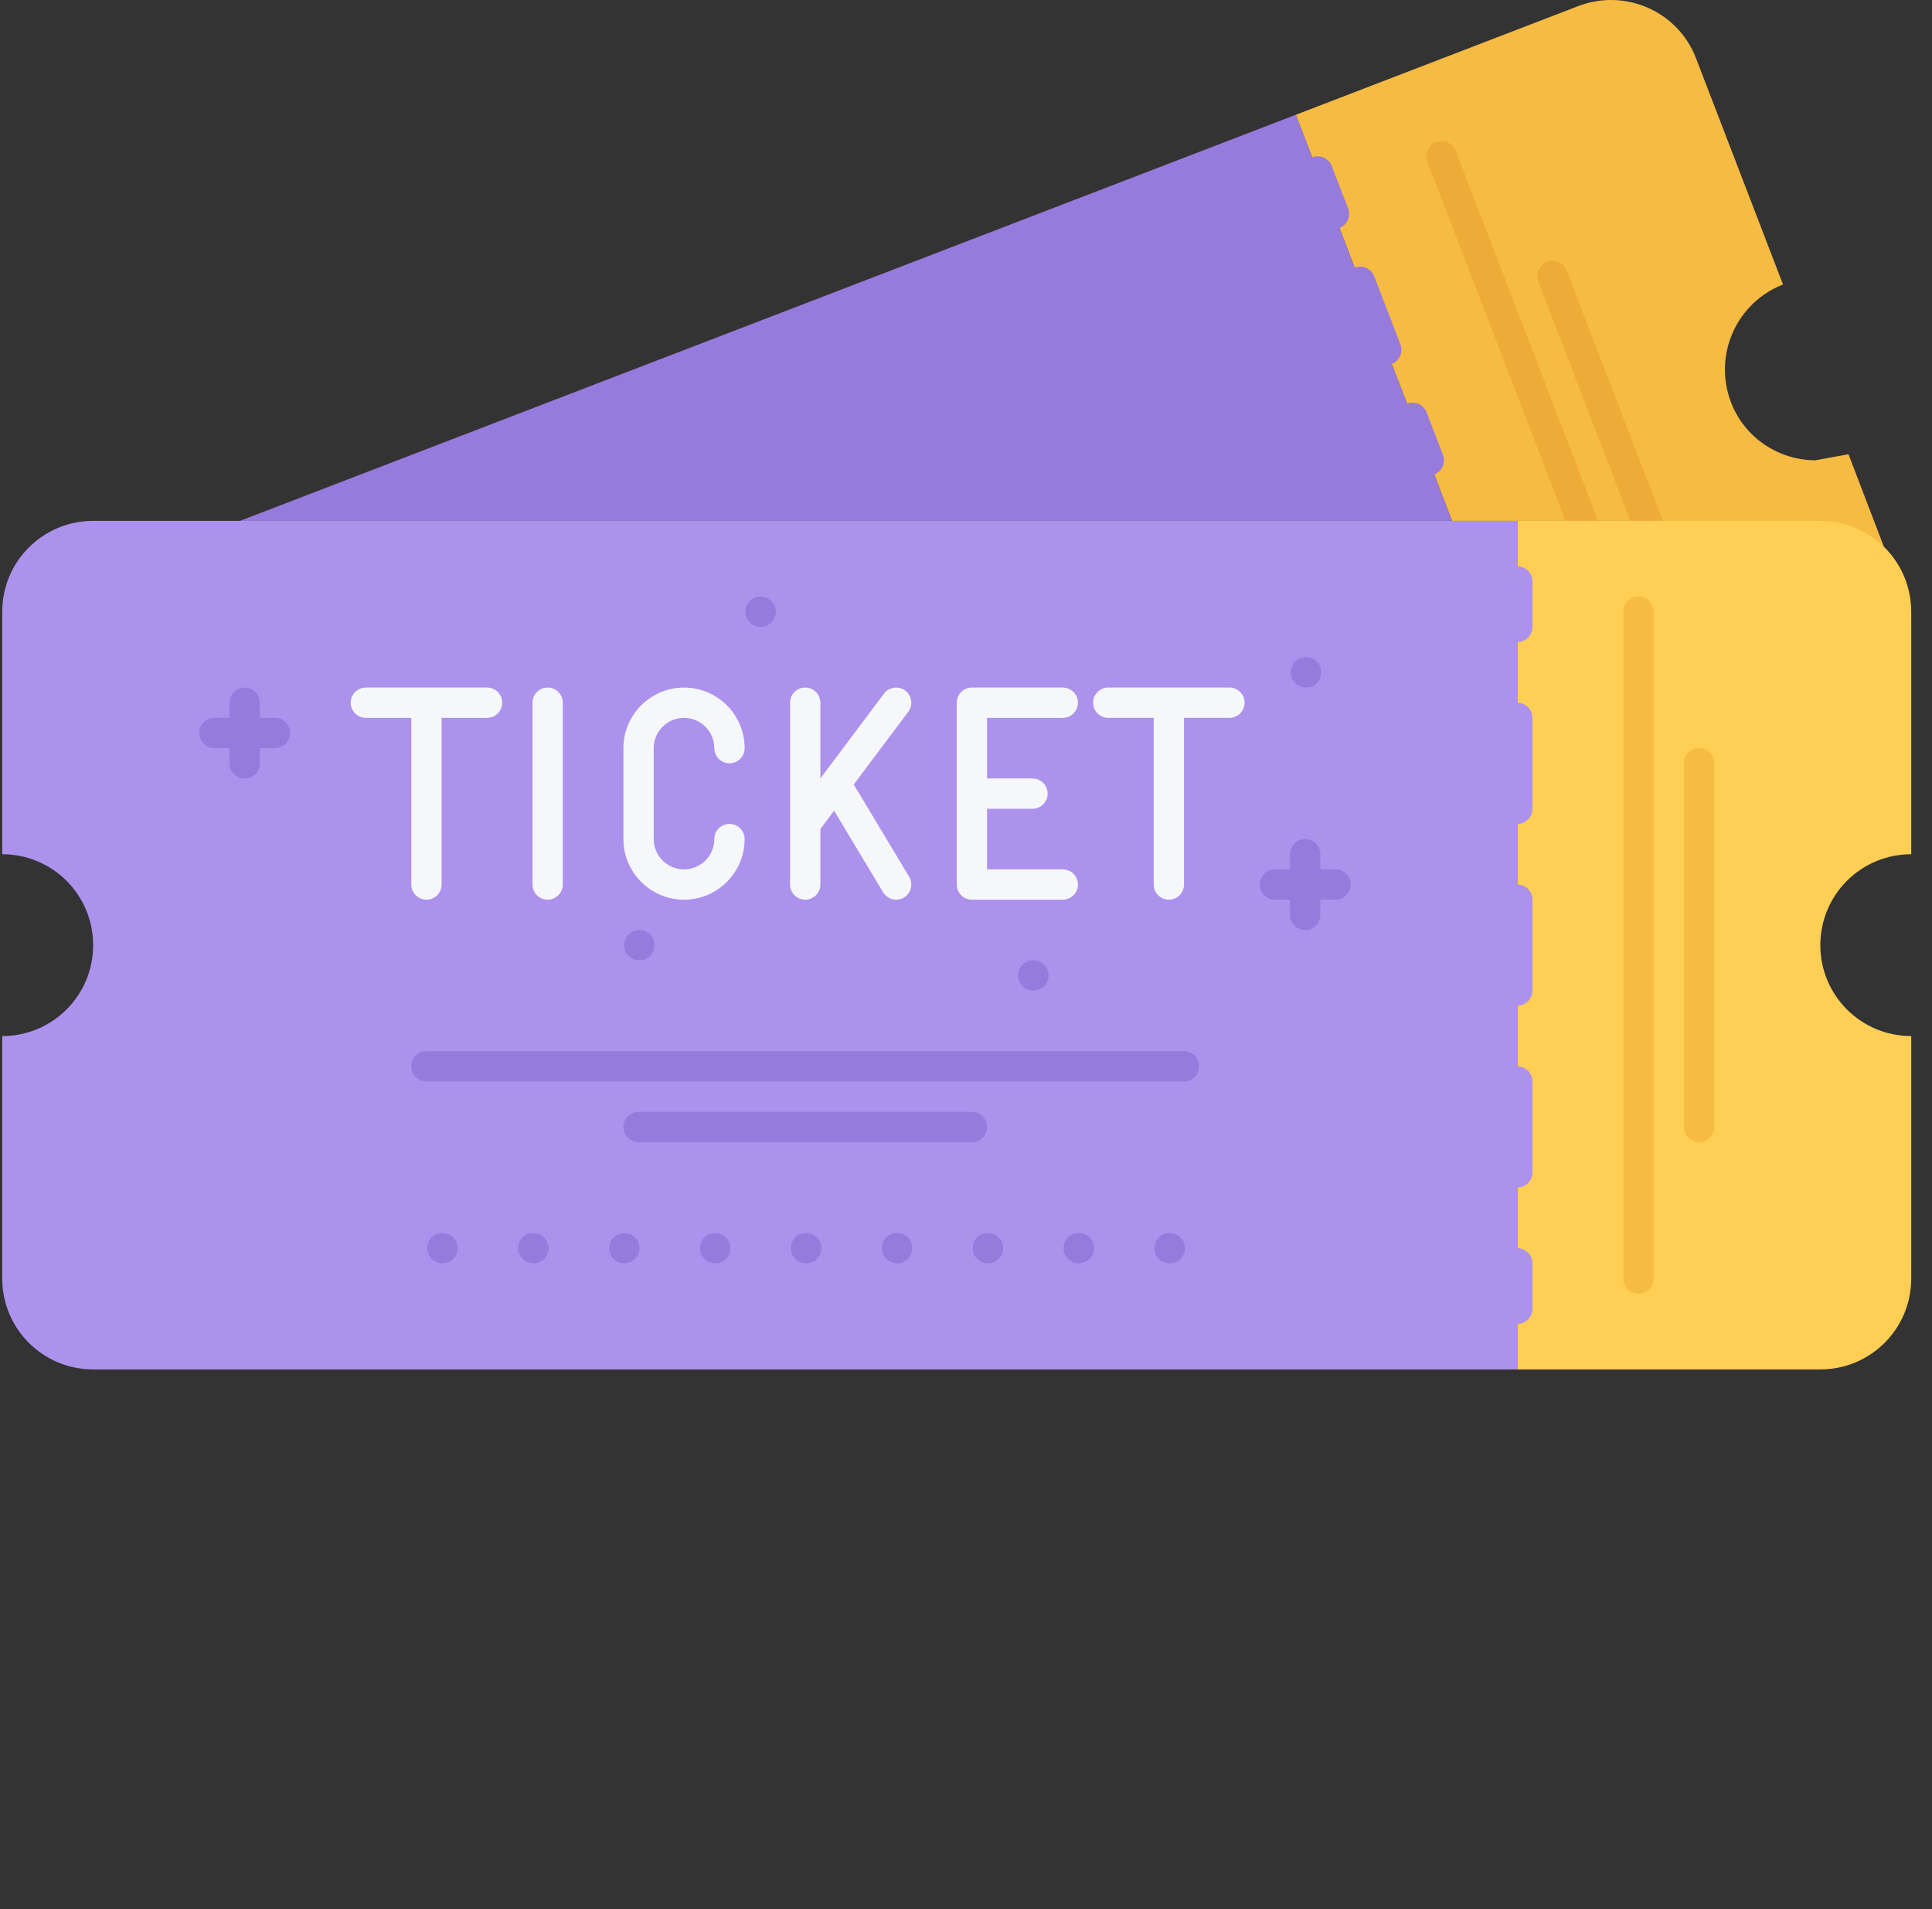 <svg width="84" height="83" viewBox="0 0 84 83" fill="none" xmlns="http://www.w3.org/2000/svg">
<rect x="0" y="0" width="84" height="83" fill="#333333" stroke="none"/>
<g clip-path="url(#clip0_36_44028)">
<path d="M71.24 22.644H63.13L62.123 20.009L61.412 18.164L60.844 16.69L59.133 12.249L58 9.299L57.288 7.456L56.338 4.991L68.63 0.261C70.674 -0.516 72.966 0.499 73.743 2.54L77.523 12.369C75.496 13.159 74.48 15.437 75.257 17.481C75.85 19.047 77.353 20.01 78.933 20.01L80.369 19.747L81.91 23.773L71.24 22.644Z" fill="#F6BB42"/>
<path d="M69.988 26.455C69.724 26.455 69.474 26.296 69.373 26.033L62.062 7.033C61.931 6.693 62.1 6.311 62.439 6.182C62.785 6.05 63.162 6.22 63.291 6.56L70.603 25.56C70.733 25.9 70.564 26.282 70.225 26.412C70.147 26.442 70.066 26.455 69.988 26.455Z" fill="#EDAB37"/>
<path d="M72.477 25.595C72.212 25.595 71.962 25.434 71.862 25.174L66.883 12.236C66.753 11.896 66.922 11.515 67.261 11.385C67.606 11.256 67.983 11.423 68.112 11.763L73.091 24.701C73.222 25.04 73.053 25.421 72.713 25.552C72.637 25.581 72.556 25.595 72.477 25.595Z" fill="#EDAB37"/>
<path d="M65.97 59.534H4.05C1.862 59.534 0.097 57.768 0.097 55.581V45.042C2.284 45.042 4.05 43.276 4.05 41.09C4.05 38.902 2.284 37.137 0.097 37.137V26.597C0.097 24.41 1.862 22.645 4.05 22.645H65.97V59.534Z" fill="#AC92EC"/>
<path d="M65.97 55.581V22.645H79.145C81.332 22.645 83.097 24.41 83.097 26.597V37.137C80.91 37.137 79.145 38.902 79.145 41.09C79.145 43.276 80.91 45.042 83.097 45.042V55.581C83.097 57.768 81.332 59.534 79.145 59.534H65.97V55.581Z" fill="#FFCE54"/>
<path d="M17.29 22.644H10.432L56.338 4.989L57.288 7.454L58 9.297L59.134 12.249L60.844 16.69L61.412 18.164L63.13 22.644H17.29Z" fill="#967ADC"/>
<path d="M65.97 27.914C65.607 27.914 65.311 27.619 65.311 27.255V25.279C65.311 24.915 65.607 24.62 65.97 24.62C66.334 24.62 66.629 24.915 66.629 25.279V27.255C66.629 27.62 66.334 27.914 65.97 27.914Z" fill="#AC92EC"/>
<path d="M65.97 51.629C65.607 51.629 65.311 51.334 65.311 50.97V47.018C65.311 46.654 65.607 46.359 65.97 46.359C66.334 46.359 66.629 46.654 66.629 47.018V50.97C66.629 51.334 66.334 51.629 65.97 51.629ZM65.97 43.724C65.607 43.724 65.311 43.429 65.311 43.066V39.113C65.311 38.749 65.607 38.455 65.97 38.455C66.334 38.455 66.629 38.749 66.629 39.113V43.066C66.629 43.429 66.334 43.724 65.97 43.724ZM65.97 35.82C65.607 35.82 65.311 35.524 65.311 35.161V31.209C65.311 30.843 65.607 30.55 65.97 30.55C66.334 30.55 66.629 30.844 66.629 31.209V35.161C66.629 35.524 66.334 35.82 65.97 35.82Z" fill="#AC92EC"/>
<path d="M65.97 57.558C65.607 57.558 65.311 57.263 65.311 56.899V54.923C65.311 54.559 65.607 54.264 65.97 54.264C66.334 54.264 66.629 54.559 66.629 54.923V56.899C66.629 57.263 66.334 57.558 65.97 57.558Z" fill="#AC92EC"/>
<path d="M71.24 56.24C70.876 56.24 70.581 55.945 70.581 55.582V26.598C70.581 26.234 70.876 25.939 71.24 25.939C71.603 25.939 71.898 26.234 71.898 26.598V55.582C71.898 55.945 71.603 56.24 71.24 56.24Z" fill="#F6BB42"/>
<path d="M73.875 49.653C73.512 49.653 73.216 49.358 73.216 48.995V33.185C73.216 32.821 73.512 32.526 73.875 32.526C74.239 32.526 74.534 32.821 74.534 33.185V48.995C74.534 49.358 74.239 49.653 73.875 49.653Z" fill="#F6BB42"/>
<path d="M19.24 53.605H19.227C18.864 53.605 18.576 53.9 18.576 54.264C18.576 54.628 18.877 54.923 19.241 54.923C19.604 54.923 19.9 54.628 19.9 54.264C19.9 53.9 19.604 53.605 19.24 53.605Z" fill="#967ADC"/>
<path d="M27.79 40.431C27.428 40.431 27.139 40.725 27.139 41.089C27.139 41.453 27.441 41.748 27.804 41.748C28.167 41.748 28.463 41.453 28.463 41.089C28.463 40.725 28.167 40.431 27.804 40.431H27.79Z" fill="#967ADC"/>
<path d="M33.073 27.255C33.436 27.255 33.732 26.96 33.732 26.596C33.732 26.232 33.436 25.938 33.073 25.938H33.06C32.698 25.938 32.409 26.232 32.409 26.596C32.409 26.96 32.71 27.255 33.073 27.255Z" fill="#967ADC"/>
<path d="M56.787 29.89C57.15 29.89 57.446 29.595 57.446 29.231C57.446 28.867 57.15 28.572 56.787 28.572H56.775C56.412 28.572 56.123 28.867 56.123 29.231C56.123 29.595 56.424 29.89 56.787 29.89Z" fill="#967ADC"/>
<path d="M44.917 41.748C44.555 41.748 44.266 42.043 44.266 42.407C44.266 42.771 44.568 43.066 44.931 43.066C45.294 43.066 45.59 42.771 45.59 42.407C45.59 42.043 45.294 41.748 44.931 41.748H44.917Z" fill="#967ADC"/>
<path d="M23.192 53.605H23.179C22.817 53.605 22.528 53.9 22.528 54.264C22.528 54.628 22.829 54.923 23.193 54.923C23.556 54.923 23.852 54.628 23.852 54.264C23.852 53.9 23.556 53.605 23.192 53.605Z" fill="#967ADC"/>
<path d="M27.144 53.605H27.131C26.769 53.605 26.48 53.9 26.48 54.264C26.48 54.628 26.782 54.923 27.146 54.923C27.508 54.923 27.804 54.628 27.804 54.264C27.804 53.9 27.508 53.605 27.144 53.605Z" fill="#967ADC"/>
<path d="M31.096 53.605H31.084C30.721 53.605 30.433 53.9 30.433 54.264C30.433 54.628 30.734 54.923 31.098 54.923C31.461 54.923 31.756 54.628 31.756 54.264C31.756 53.9 31.461 53.605 31.096 53.605Z" fill="#967ADC"/>
<path d="M35.049 53.605H35.036C34.674 53.605 34.385 53.9 34.385 54.264C34.385 54.628 34.687 54.923 35.05 54.923C35.413 54.923 35.709 54.628 35.709 54.264C35.709 53.9 35.413 53.605 35.049 53.605Z" fill="#967ADC"/>
<path d="M39.001 53.605H38.988C38.626 53.605 38.337 53.9 38.337 54.264C38.337 54.628 38.639 54.923 39.003 54.923C39.365 54.923 39.661 54.628 39.661 54.264C39.661 53.9 39.365 53.605 39.001 53.605Z" fill="#967ADC"/>
<path d="M42.954 53.605H42.941C42.579 53.605 42.29 53.9 42.29 54.264C42.29 54.628 42.592 54.923 42.955 54.923C43.318 54.923 43.614 54.628 43.614 54.264C43.614 53.9 43.318 53.605 42.954 53.605Z" fill="#967ADC"/>
<path d="M46.906 53.605H46.893C46.531 53.605 46.242 53.9 46.242 54.264C46.242 54.628 46.544 54.923 46.907 54.923C47.27 54.923 47.566 54.628 47.566 54.264C47.566 53.9 47.27 53.605 46.906 53.605Z" fill="#967ADC"/>
<path d="M50.859 53.605H50.846C50.484 53.605 50.195 53.9 50.195 54.264C50.195 54.628 50.496 54.923 50.86 54.923C51.223 54.923 51.519 54.628 51.519 54.264C51.519 53.9 51.223 53.605 50.859 53.605Z" fill="#967ADC"/>
<path d="M17.883 38.455C17.883 38.818 18.178 39.113 18.542 39.113C18.905 39.113 19.2 38.818 19.2 38.455V31.209H21.177C21.54 31.209 21.835 30.913 21.835 30.55C21.835 30.186 21.54 29.891 21.177 29.891H15.907C15.543 29.891 15.248 30.186 15.248 30.55C15.248 30.913 15.543 31.209 15.907 31.209H17.883V38.455Z" fill="#F5F7FA"/>
<path d="M53.455 29.89H48.185C47.821 29.89 47.526 30.185 47.526 30.549C47.526 30.912 47.821 31.208 48.185 31.208H50.161V38.454C50.161 38.817 50.456 39.112 50.819 39.112C51.183 39.112 51.478 38.817 51.478 38.454V31.208H53.455C53.818 31.208 54.113 30.912 54.113 30.549C54.113 30.185 53.818 29.89 53.455 29.89Z" fill="#F5F7FA"/>
<path d="M23.812 39.113C24.175 39.113 24.47 38.818 24.47 38.455V30.55C24.47 30.186 24.175 29.891 23.812 29.891C23.448 29.891 23.153 30.186 23.153 30.55V38.455C23.153 38.818 23.448 39.113 23.812 39.113Z" fill="#F5F7FA"/>
<path d="M35.01 39.113C35.373 39.113 35.669 38.818 35.669 38.455V36.04L36.266 35.244L38.397 38.794C38.521 39 38.74 39.113 38.962 39.113C39.078 39.113 39.195 39.083 39.302 39.02C39.613 38.831 39.714 38.428 39.528 38.114L37.119 34.105L39.49 30.944C39.708 30.651 39.649 30.24 39.357 30.021C39.068 29.806 38.655 29.863 38.435 30.154L35.669 33.843V30.55C35.669 30.186 35.373 29.891 35.01 29.891C34.646 29.891 34.351 30.186 34.351 30.55V38.455C34.351 38.818 34.646 39.113 35.01 39.113Z" fill="#F5F7FA"/>
<path d="M29.74 39.113C31.193 39.113 32.375 37.932 32.375 36.478C32.375 36.114 32.08 35.82 31.716 35.82C31.353 35.82 31.057 36.114 31.057 36.478C31.057 37.205 30.467 37.796 29.74 37.796C29.013 37.796 28.422 37.205 28.422 36.478V32.526C28.422 31.799 29.013 31.209 29.74 31.209C30.467 31.209 31.057 31.799 31.057 32.526C31.057 32.889 31.353 33.185 31.716 33.185C32.08 33.185 32.375 32.889 32.375 32.526C32.375 31.072 31.193 29.891 29.74 29.891C28.287 29.891 27.105 31.072 27.105 32.526V36.478C27.105 37.93 28.287 39.113 29.74 39.113Z" fill="#F5F7FA"/>
<path d="M42.256 39.113H46.208C46.572 39.113 46.867 38.818 46.867 38.455C46.867 38.09 46.572 37.796 46.208 37.796H42.915V35.161H44.891C45.254 35.161 45.55 34.866 45.55 34.502C45.55 34.138 45.254 33.843 44.891 33.843H42.915V31.209H46.208C46.572 31.209 46.867 30.913 46.867 30.55C46.867 30.186 46.572 29.891 46.208 29.891H42.256C41.892 29.891 41.597 30.186 41.597 30.55V38.455C41.597 38.818 41.892 39.113 42.256 39.113Z" fill="#F5F7FA"/>
<path d="M51.478 45.701H18.541C18.178 45.701 17.883 45.995 17.883 46.359C17.883 46.723 18.178 47.018 18.541 47.018H51.478C51.842 47.018 52.137 46.723 52.137 46.359C52.137 45.995 51.842 45.701 51.478 45.701Z" fill="#967ADC"/>
<path d="M42.914 48.995C42.914 48.631 42.619 48.336 42.256 48.336H27.764C27.4 48.336 27.105 48.631 27.105 48.995C27.105 49.358 27.4 49.653 27.764 49.653H42.256C42.619 49.653 42.914 49.358 42.914 48.995Z" fill="#967ADC"/>
<path d="M58.066 37.796H57.407V37.137C57.407 36.773 57.112 36.478 56.748 36.478C56.385 36.478 56.089 36.773 56.089 37.137V37.796H55.431C55.067 37.796 54.772 38.091 54.772 38.455C54.772 38.818 55.067 39.113 55.431 39.113H56.089V39.772C56.089 40.136 56.385 40.431 56.748 40.431C57.112 40.431 57.407 40.136 57.407 39.772V39.113H58.066C58.429 39.113 58.724 38.818 58.724 38.455C58.724 38.091 58.429 37.796 58.066 37.796Z" fill="#967ADC"/>
<path d="M11.954 31.209H11.296V30.55C11.296 30.186 11 29.891 10.637 29.891C10.273 29.891 9.978 30.184 9.978 30.549V31.207H9.319C8.956 31.207 8.661 31.502 8.661 31.866C8.661 32.23 8.956 32.525 9.319 32.525H9.978V33.184C9.978 33.547 10.273 33.842 10.637 33.842C11 33.842 11.296 33.547 11.296 33.184V32.525H11.954C12.318 32.525 12.613 32.23 12.613 31.866C12.613 31.502 12.318 31.209 11.954 31.209Z" fill="#967ADC"/>
<path d="M58 9.957C57.736 9.957 57.486 9.796 57.384 9.537L56.673 7.692C56.543 7.353 56.711 6.972 57.051 6.841C57.388 6.709 57.772 6.879 57.902 7.218L58.614 9.061C58.744 9.401 58.576 9.783 58.235 9.912C58.159 9.944 58.078 9.957 58 9.957Z" fill="#967ADC"/>
<path d="M60.272 15.864C60.007 15.864 59.758 15.705 59.657 15.443L58.519 12.487C58.388 12.146 58.557 11.765 58.896 11.636C59.234 11.505 59.616 11.674 59.748 12.013L60.886 14.97C61.017 15.309 60.847 15.69 60.508 15.821C60.431 15.85 60.35 15.864 60.272 15.864Z" fill="#967ADC"/>
<path d="M62.123 20.668C61.859 20.668 61.609 20.508 61.508 20.246L60.797 18.403C60.666 18.063 60.835 17.681 61.174 17.552C61.512 17.418 61.895 17.59 62.025 17.928L62.737 19.773C62.867 20.113 62.699 20.493 62.358 20.624C62.283 20.653 62.202 20.668 62.123 20.668Z" fill="#967ADC"/>
</g>
<defs>
<clipPath id="clip0_36_44028">
<rect width="83" height="83" fill="white" transform="translate(0.097)"/>
</clipPath>
</defs>
</svg>
